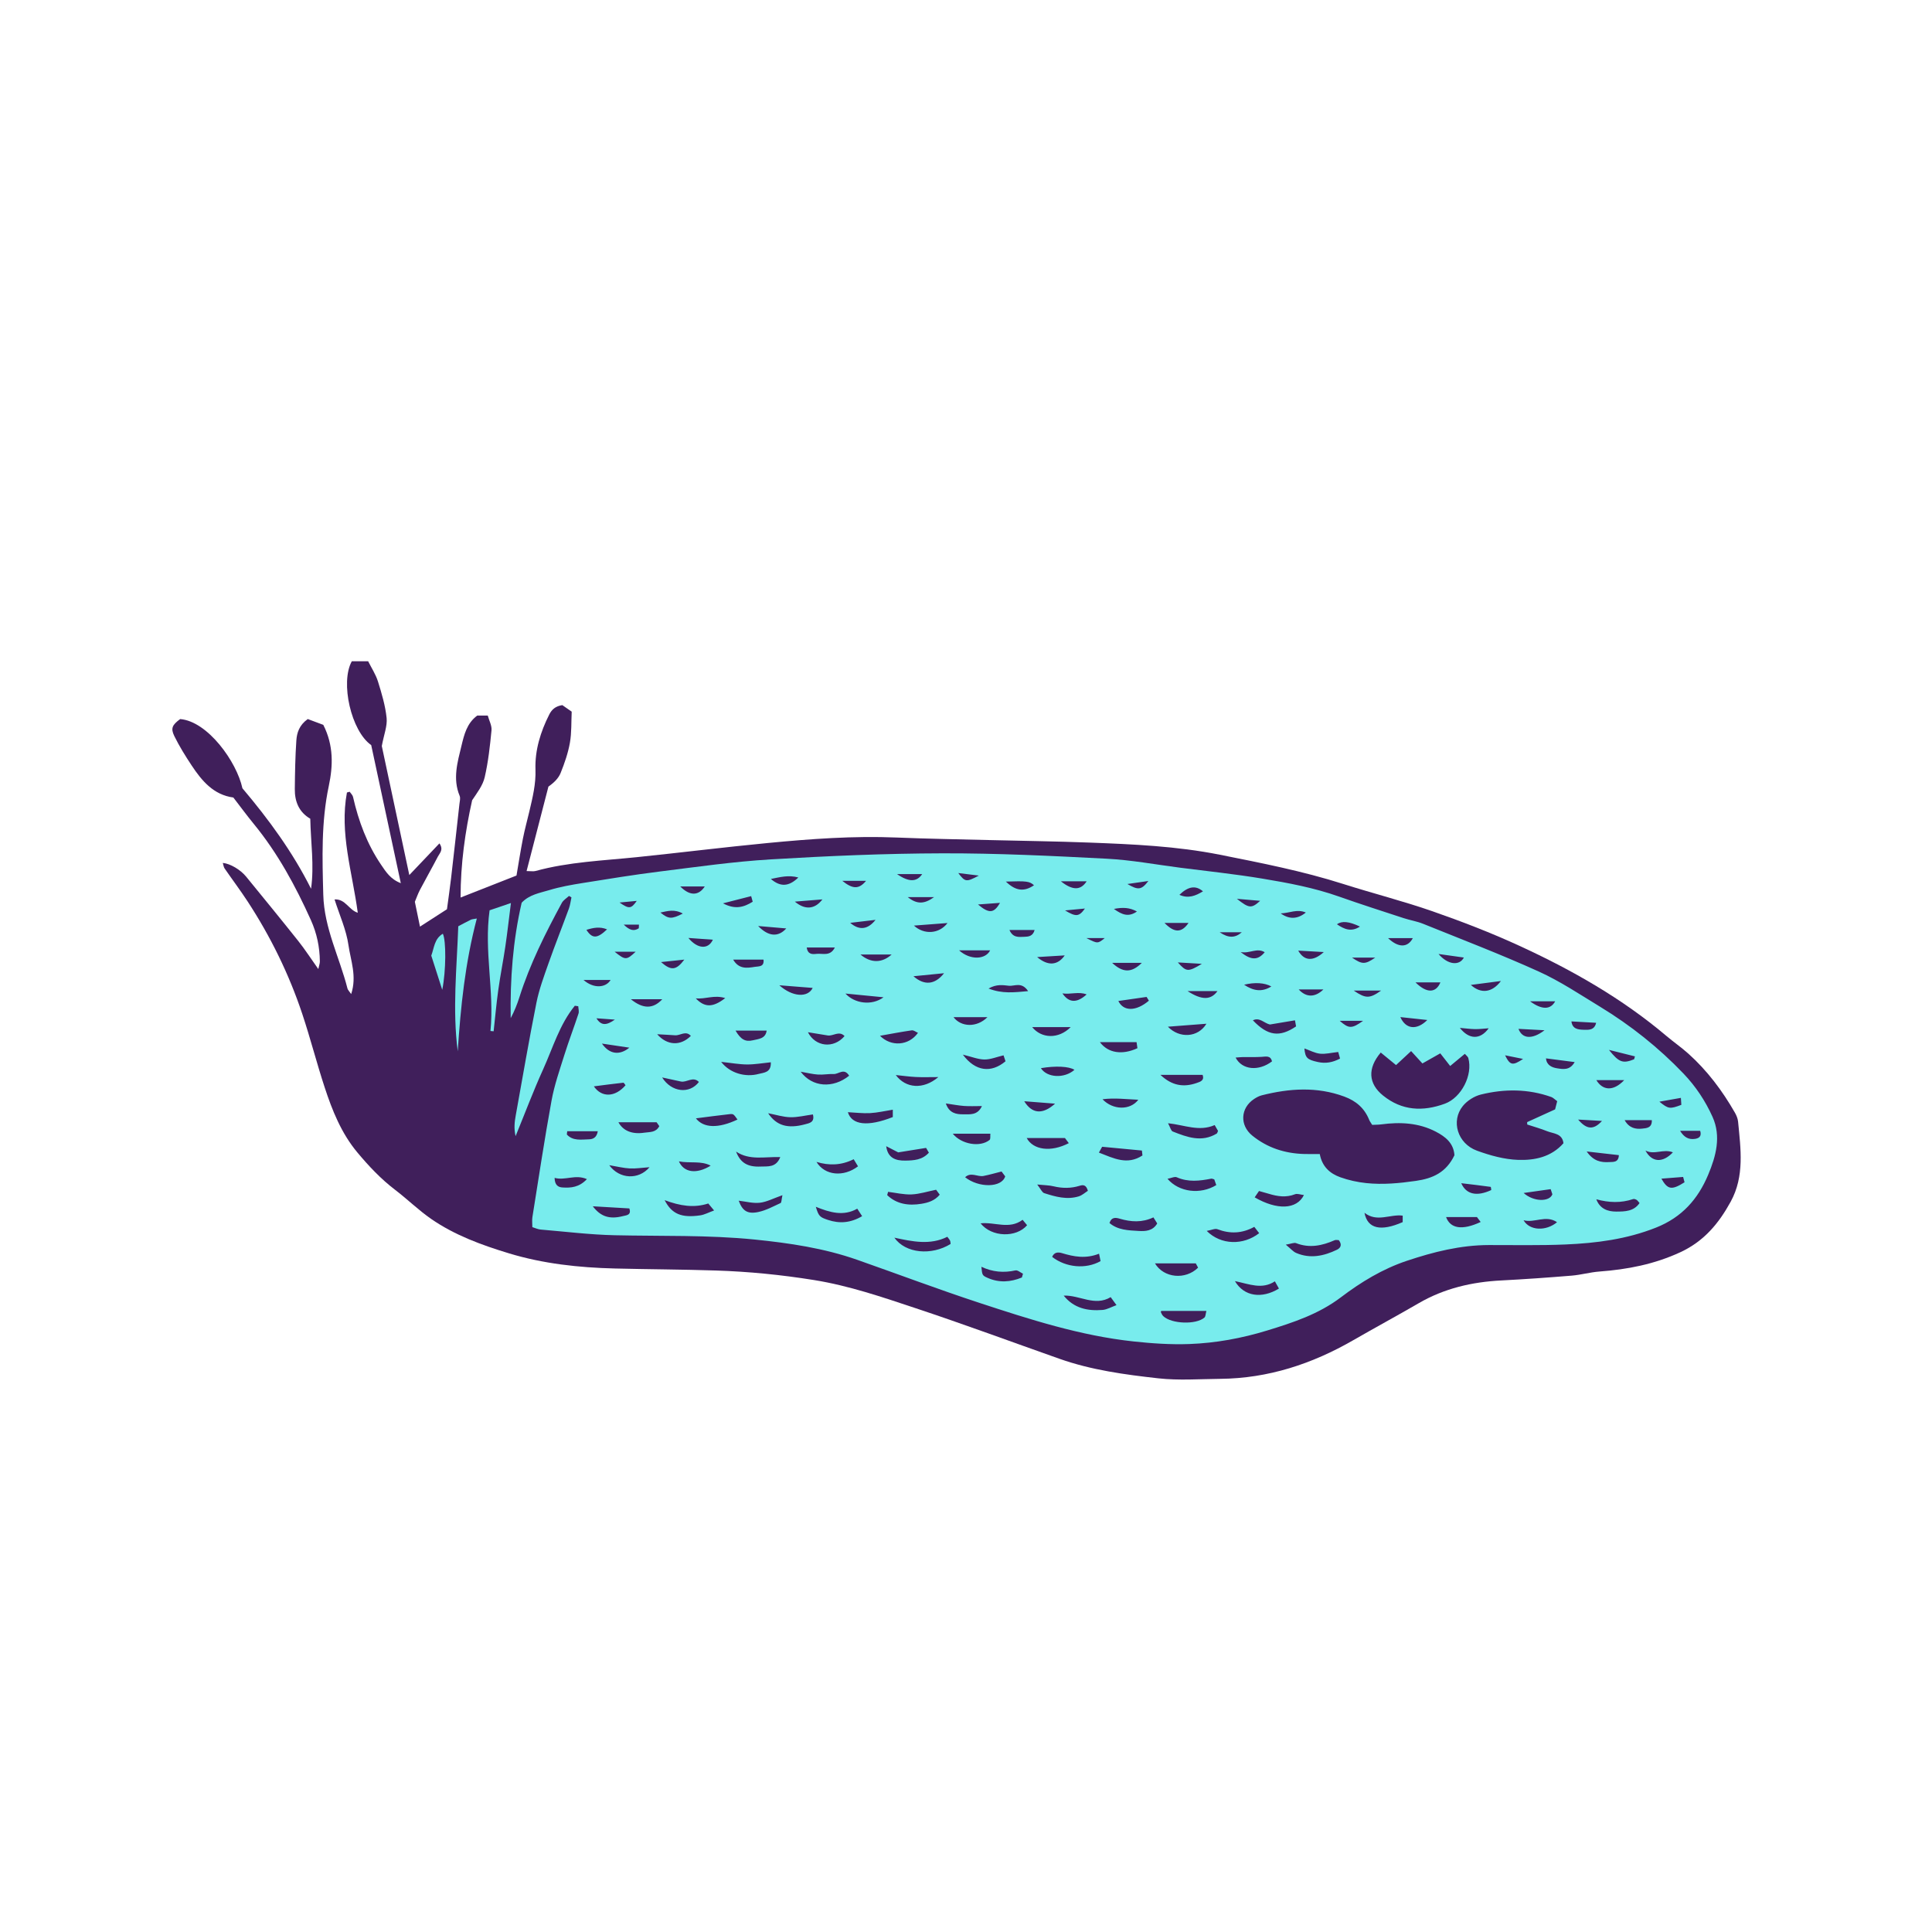 <svg version="1.1" id="svg" xmlns="http://www.w3.org/2000/svg" xmlns:xlink="http://www.w3.org/1999/xlink" x="0px" y="0px"
	 width="200px" height="200px" viewBox="0 0 200 200" enable-background="new 0 0 200 200" xml:space="preserve">
<path class="stroke" fill="#401f5b"  d="M179.926,116.114c-0.031-0.323-0.171-0.657-0.335-0.942c-1.303-2.274-2.865-4.352-4.822-6.106
	c-0.719-0.645-1.52-1.197-2.258-1.821c-4.592-3.887-9.773-6.829-15.203-9.327c-2.932-1.35-5.959-2.518-9.008-3.581
	c-3.049-1.062-6.19-1.856-9.27-2.836c-4.176-1.328-8.465-2.167-12.751-3.021c-4.466-0.89-9.003-1.086-13.536-1.258
	c-3.403-0.13-6.81-0.172-10.215-0.257c-3.237-0.082-6.476-0.131-9.71-0.265c-4.47-0.186-8.917,0.143-13.355,0.569
	c-4.518,0.434-9.024,0.998-13.539,1.463c-3.51,0.362-7.049,0.489-10.48,1.431c-0.222,0.062-0.475,0.008-0.932,0.008
	c0.777-3.007,1.519-5.875,2.261-8.743c0.573-0.401,1.04-0.857,1.263-1.411c0.406-1.01,0.771-2.06,0.96-3.127
	c0.187-1.058,0.134-2.156,0.186-3.22c-0.426-0.297-0.724-0.506-0.97-0.677c-0.696,0.107-1.081,0.438-1.35,0.966
	c-0.909,1.794-1.498,3.712-1.43,5.698c0.052,1.517-0.298,2.904-0.631,4.327c-0.221,0.94-0.48,1.873-0.667,2.82
	c-0.25,1.27-0.447,2.551-0.667,3.831c-1.927,0.758-3.814,1.5-5.788,2.276c0.001-3.488,0.469-6.809,1.197-10.071
	c0.509-0.764,1.104-1.526,1.3-2.38c0.367-1.592,0.548-3.232,0.705-4.862c0.046-0.487-0.247-1.007-0.388-1.524
	c-0.489,0-0.813,0-1.088,0c-1.086,0.805-1.356,1.983-1.631,3.117c-0.413,1.706-0.928,3.424-0.192,5.191
	c0.101,0.242,0.008,0.573-0.023,0.86c-0.283,2.548-0.564,5.096-0.861,7.642c-0.126,1.08-0.284,2.156-0.428,3.239
	c-0.93,0.6-1.792,1.155-2.793,1.801c-0.202-0.979-0.362-1.75-0.531-2.571c0.169-0.399,0.319-0.84,0.533-1.245
	c0.607-1.153,1.253-2.285,1.854-3.441c0.188-0.359,0.609-0.716,0.157-1.361c-1.022,1.075-1.984,2.086-3.118,3.278
	c-1.008-4.726-1.968-9.229-2.848-13.358c0.225-1.201,0.583-2.073,0.499-2.9c-0.132-1.279-0.51-2.545-0.896-3.781
	c-0.232-0.74-0.678-1.413-1.015-2.09c-0.686,0-1.214,0-1.694,0c-1.213,2.188-0.067,7.229,2.01,8.676
	c1.013,4.723,2.023,9.434,3.064,14.293c-1.073-0.409-1.547-1.182-2.03-1.891c-1.458-2.139-2.346-4.526-2.917-7.042
	c-0.044-0.193-0.228-0.354-0.347-0.531c-0.094,0.025-0.188,0.052-0.283,0.078c-0.785,4.196,0.56,8.243,1.122,12.448
	c-0.932-0.288-1.272-1.447-2.404-1.379c0.52,1.638,1.216,3.15,1.44,4.73c0.226,1.59,0.893,3.22,0.28,5.066
	c-0.207-0.305-0.344-0.426-0.382-0.573c-0.822-3.236-2.413-6.24-2.505-9.709c-0.102-3.783-0.221-7.529,0.573-11.27
	c0.437-2.062,0.514-4.181-0.572-6.316c-0.494-0.185-1.099-0.41-1.609-0.601c-0.884,0.635-1.124,1.423-1.179,2.211
	c-0.116,1.674-0.142,3.355-0.16,5.034c-0.014,1.29,0.426,2.389,1.601,3.074c0.048,2.442,0.42,4.827,0.081,7.25
	c-1.905-3.8-4.369-7.167-7.105-10.403c-0.597-2.752-3.592-6.932-6.447-7.163c-0.814,0.606-1.001,0.947-0.602,1.763
	c0.516,1.051,1.141,2.056,1.789,3.034c1.061,1.604,2.274,3.048,4.32,3.323c0.729,0.945,1.399,1.861,2.119,2.738
	c2.475,3.02,4.313,6.411,5.909,9.952c0.617,1.37,0.913,2.791,0.927,4.279c0.002,0.208-0.082,0.417-0.16,0.788
	c-0.767-1.08-1.38-2.031-2.081-2.913c-1.774-2.233-3.584-4.438-5.386-6.649c-0.588-0.722-1.647-1.353-2.421-1.424
	c0.068,0.216,0.085,0.423,0.188,0.572c0.787,1.143,1.623,2.252,2.381,3.413c2.38,3.643,4.286,7.525,5.661,11.652
	c0.837,2.512,1.491,5.084,2.317,7.601c0.788,2.4,1.726,4.744,3.375,6.723c1.186,1.422,2.446,2.761,3.928,3.89
	c1.269,0.968,2.417,2.102,3.727,3.007c2.444,1.689,5.237,2.705,8.044,3.557c3.552,1.079,7.245,1.479,10.959,1.57
	c3.489,0.085,6.98,0.096,10.468,0.209c3.401,0.109,6.779,0.445,10.148,0.986c3.635,0.583,7.084,1.771,10.542,2.92
	c4.982,1.656,9.91,3.478,14.862,5.228c3.315,1.173,6.784,1.642,10.245,2.027c2.116,0.236,4.279,0.073,6.421,0.053
	c4.956-0.047,9.494-1.542,13.755-3.997c2.253-1.297,4.542-2.534,6.791-3.839c2.644-1.533,5.508-2.193,8.531-2.349
	c2.435-0.126,4.869-0.299,7.299-0.499c0.96-0.078,1.904-0.353,2.864-0.424c2.908-0.218,5.687-0.749,8.392-2.005
	c2.462-1.144,3.978-2.999,5.205-5.236C180.606,121.75,180.196,118.919,179.926,116.114z"/>
<path fill-rule="evenodd" clip-rule="evenodd" fill="#78eced" class="fill" d="M59.505,104.115c-1.585,1.945-2.271,4.36-3.286,6.596
	c-1,2.203-1.851,4.475-2.846,6.905c-0.19-0.83-0.101-1.501,0.019-2.167c0.701-3.884,1.366-7.774,2.138-11.643
	c0.278-1.39,0.779-2.74,1.252-4.083c0.67-1.899,1.416-3.772,2.109-5.665c0.135-0.37,0.18-0.773,0.266-1.162
	c-0.084-0.05-0.168-0.101-0.253-0.151c-0.252,0.238-0.586,0.432-0.743,0.722c-1.702,3.144-3.307,6.333-4.39,9.757
	c-0.235,0.743-0.525,1.469-0.903,2.176c-0.069-4.039,0.229-8.027,1.135-11.95c0.789-0.843,1.87-1.007,2.853-1.305
	c1.12-0.34,2.286-0.546,3.444-0.732c2.655-0.426,5.31-0.858,7.977-1.191c3.833-0.478,7.667-1.03,11.518-1.26
	c5.914-0.354,11.842-0.612,17.764-0.626c5.668-0.015,11.34,0.264,17.003,0.557c2.548,0.132,5.079,0.606,7.617,0.933
	c2.831,0.363,5.674,0.658,8.488,1.126c2.687,0.446,5.37,0.948,7.958,1.864c2.214,0.784,4.453,1.499,6.685,2.23
	c0.666,0.218,1.371,0.326,2.018,0.588c4.003,1.618,8.041,3.161,11.971,4.942c2.209,1.001,4.256,2.373,6.338,3.64
	c3.173,1.932,6.061,4.225,8.634,6.917c1.271,1.328,2.271,2.841,3.011,4.486c0.911,2.025,0.356,4.066-0.451,5.99
	c-1.058,2.522-2.712,4.406-5.401,5.473c-3.038,1.206-6.167,1.608-9.356,1.745c-2.645,0.114-5.297,0.054-7.946,0.06
	c-2.937,0.006-5.734,0.71-8.498,1.634c-2.509,0.839-4.742,2.199-6.815,3.771c-2.309,1.75-4.939,2.615-7.645,3.443
	c-2.637,0.808-5.317,1.298-8.049,1.399c-1.922,0.07-3.864-0.062-5.78-0.268c-5.513-0.593-10.767-2.29-15.999-4.009
	c-4.232-1.391-8.403-2.966-12.607-4.442c-3.435-1.205-6.998-1.732-10.61-2.098c-4.828-0.486-9.664-0.335-14.497-0.445
	c-2.56-0.058-5.113-0.373-7.667-0.589c-0.279-0.024-0.549-0.157-0.854-0.249c0-0.378-0.045-0.714,0.006-1.035
	c0.644-4.024,1.25-8.055,1.981-12.063c0.292-1.602,0.837-3.161,1.326-4.721c0.452-1.441,0.994-2.854,1.466-4.289
	c0.074-0.226-0.013-0.504-0.025-0.759C59.742,104.149,59.624,104.132,59.505,104.115z M150.563,119.589
	c-0.083-1.254-0.933-1.92-1.926-2.438c-1.786-0.929-3.698-1.014-5.652-0.755c-0.317,0.042-0.64,0.035-0.938,0.05
	c-0.141-0.233-0.249-0.366-0.31-0.518c-0.485-1.204-1.347-1.957-2.574-2.41c-2.841-1.049-5.681-0.852-8.536-0.133
	c-0.278,0.069-0.55,0.214-0.792,0.373c-1.435,0.941-1.522,2.73-0.193,3.805c1.563,1.264,3.371,1.842,5.361,1.898
	c0.537,0.015,1.076,0.003,1.62,0.003c0.238,1.309,1.058,2.023,2.124,2.404c0.861,0.308,1.781,0.511,2.691,0.605
	c1.718,0.18,3.423,0.017,5.142-0.23C148.333,121.992,149.715,121.364,150.563,119.589z M161.201,113.994
	c-0.27-0.195-0.421-0.364-0.608-0.431c-2.403-0.854-4.86-0.858-7.298-0.255c-0.683,0.169-1.415,0.636-1.859,1.182
	c-1.262,1.554-0.551,3.893,1.454,4.626c1.362,0.497,2.83,0.905,4.264,0.954c1.702,0.058,3.429-0.285,4.695-1.724
	c-0.123-1.028-1.032-0.982-1.68-1.241c-0.675-0.271-1.38-0.468-2.071-0.696c-0.003-0.083-0.005-0.165-0.008-0.248
	c0.941-0.429,1.882-0.857,2.894-1.318C161.041,114.621,161.11,114.35,161.201,113.994z M142.935,108.959
	c-1.39,1.637-1.288,3.217,0.236,4.448c1.956,1.581,4.122,1.681,6.401,0.847c1.711-0.626,2.917-2.972,2.426-4.729
	c-0.039-0.14-0.198-0.244-0.358-0.432c-0.51,0.422-0.978,0.811-1.518,1.258c-0.334-0.427-0.629-0.805-1.024-1.309
	c-0.618,0.349-1.209,0.685-1.85,1.046c-0.381-0.418-0.76-0.832-1.17-1.28c-0.573,0.531-1.051,0.977-1.56,1.448
	C143.932,109.775,143.432,109.366,142.935,108.959z M138.589,128.377c-0.176,0-0.316-0.039-0.419,0.007
	c-1.298,0.569-2.606,0.851-3.999,0.306c-0.206-0.08-0.501,0.065-1.067,0.157c0.516,0.42,0.756,0.719,1.067,0.854
	c1.457,0.631,2.87,0.325,4.23-0.328C138.771,129.195,138.965,128.857,138.589,128.377z M91.934,123.379
	c-0.031,0.113-0.062,0.227-0.092,0.34c0.986,0.943,2.226,1.111,3.533,0.898c0.683-0.111,1.383-0.31,1.905-0.944
	c-0.163-0.222-0.302-0.409-0.376-0.511c-0.912,0.185-1.719,0.449-2.535,0.483C93.562,123.679,92.746,123.478,91.934,123.379z
	 M92.584,128.124c1.156,1.638,3.842,1.873,5.822,0.651c-0.015-0.106-0.012-0.232-0.056-0.34s-0.134-0.197-0.283-0.403
	C96.283,128.926,94.44,128.521,92.584,128.124z M74.653,109.924c0.895,1.165,2.492,1.626,3.885,1.248
	c0.538-0.146,1.306-0.121,1.257-1.206c-0.86,0.086-1.658,0.231-2.454,0.227C76.521,110.188,75.702,110.035,74.653,109.924z
	 M110.112,134.121c1.068,1.325,2.493,1.607,4.023,1.484c0.457-0.037,0.895-0.301,1.444-0.498c-0.252-0.347-0.389-0.534-0.602-0.827
	C113.32,135.273,111.778,134.055,110.112,134.121z M125.743,116.467c-1.616,0.707-3.094-0.006-4.829-0.191
	c0.232,0.426,0.303,0.784,0.487,0.857c1.486,0.585,2.992,1.156,4.553,0.215c0.058-0.035,0.073-0.143,0.136-0.277
	C126.01,116.932,125.912,116.76,125.743,116.467z M120.859,122.029c1.204,1.402,3.416,1.652,5.049,0.651
	c-0.07-0.198-0.146-0.413-0.208-0.592c-0.154-0.038-0.24-0.088-0.313-0.073c-1.2,0.237-2.384,0.38-3.566-0.143
	C121.596,121.774,121.247,121.958,120.859,122.029z M129.884,123.949c2.304,1.335,4.348,1.274,5.098-0.238
	c-0.355-0.039-0.683-0.177-0.919-0.084c-0.926,0.364-1.815,0.228-2.716-0.047c-0.318-0.097-0.639-0.181-1.016-0.287
	C130.189,123.503,130.058,123.695,129.884,123.949z M124.918,127.423c1.48,1.479,3.792,1.508,5.431,0.235
	c-0.158-0.204-0.316-0.409-0.505-0.654c-1.278,0.701-2.526,0.736-3.82,0.242C125.777,127.152,125.425,127.333,124.918,127.423z
	 M107.372,122.62c0.364,0.464,0.499,0.82,0.725,0.893c1.161,0.373,2.351,0.712,3.577,0.333c0.357-0.11,0.66-0.397,0.943-0.575
	c-0.173-0.61-0.468-0.642-0.839-0.524c-0.905,0.283-1.811,0.278-2.733,0.054C108.616,122.695,108.161,122.699,107.372,122.62z
	 M123.788,130.785c-1.447,0-2.817,0-4.226,0c0.915,1.521,3.151,1.735,4.463,0.444C123.94,131.07,123.847,130.896,123.788,130.785z
	 M113.773,129.784c-1.387,0.546-2.612,0.311-3.833-0.06c-0.427-0.13-0.814-0.093-1.023,0.388c1.427,1.111,3.498,1.296,5.014,0.438
	C113.898,130.386,113.859,130.197,113.773,129.784z M114.852,126.604c0.872,0.746,1.983,0.762,3.029,0.824
	c0.668,0.039,1.452,0.018,1.914-0.778c-0.123-0.195-0.246-0.391-0.394-0.627c-1.179,0.555-2.32,0.477-3.478,0.139
	C115.531,126.048,115.078,125.946,114.852,126.604z M68.803,124.24c0.75,1.457,1.765,1.848,3.676,1.574
	c0.449-0.064,0.874-0.301,1.443-0.507c-0.298-0.356-0.445-0.532-0.602-0.722C71.837,125.066,70.425,124.842,68.803,124.24z
	 M87.771,115.133c0.407,1.333,2.06,1.527,4.652,0.504c0-0.177,0-0.371,0-0.761c-0.83,0.131-1.585,0.312-2.349,0.353
	C89.308,115.27,88.534,115.17,87.771,115.133z M118.209,119.103c-1.438-0.137-2.7-0.256-4.115-0.39
	c-0.03,0.054-0.156,0.279-0.337,0.603c1.535,0.589,2.922,1.331,4.51,0.297C118.243,119.405,118.221,119.211,118.209,119.103z
	 M87.903,111.358c-0.518-0.849-1.088-0.15-1.598-0.174c-0.539-0.024-1.085,0.089-1.624,0.054c-0.549-0.033-1.091-0.174-1.796-0.296
	C84.096,112.563,86.232,112.693,87.903,111.358z M120.217,135.707c0.005-0.013-0.064,0.08-0.042,0.133
	c0.064,0.149,0.141,0.309,0.256,0.416c0.848,0.796,3.365,0.894,4.246,0.144c0.136-0.116,0.126-0.402,0.207-0.692
	C123.261,135.707,121.758,135.707,120.217,135.707z M80.997,123.727c-0.946,0.331-1.627,0.702-2.342,0.781
	c-0.717,0.08-1.466-0.131-2.184-0.213c0.384,1.045,0.893,1.417,2.047,1.168c0.794-0.171,1.54-0.58,2.288-0.925
	C80.908,124.491,80.894,124.194,80.997,123.727z M165.25,124.149c0.372,0.996,1.191,1.276,2.07,1.273
	c0.866-0.003,1.808-0.008,2.405-0.883c-0.14-0.157-0.208-0.272-0.308-0.331c-0.102-0.06-0.255-0.115-0.354-0.081
	C167.808,124.551,166.557,124.507,165.25,124.149z M84.453,124.927c0.294,0.975,0.403,1.072,1.253,1.357
	c1.214,0.408,2.359,0.31,3.541-0.387c-0.186-0.285-0.31-0.477-0.504-0.774C87.312,125.935,85.912,125.516,84.453,124.927z
	 M105.86,126.274c-1.384,1.035-2.859,0.207-4.349,0.366c1.147,1.449,3.7,1.502,4.813,0.193
	C106.207,126.692,106.083,126.542,105.86,126.274z M91.74,118.654c0.157,1.232,0.988,1.507,1.972,1.491
	c0.878-0.013,1.762-0.058,2.446-0.821c-0.114-0.193-0.214-0.365-0.291-0.494c-1.067,0.172-2.051,0.33-2.884,0.464
	C92.455,119.022,92.098,118.839,91.74,118.654z M134.056,105.623c-0.964,0.16-1.778,0.297-2.593,0.433
	c-0.587-0.123-1.054-0.777-1.765-0.434c1.54,1.614,2.76,1.788,4.471,0.63C134.141,106.096,134.107,105.907,134.056,105.623z
	 M105.786,132.245c0.037-0.131,0.075-0.262,0.112-0.392c-0.262-0.122-0.557-0.392-0.78-0.342c-1.203,0.269-2.362,0.173-3.523-0.375
	c0.082,0.854,0.077,0.895,0.626,1.141C103.423,132.816,104.615,132.727,105.786,132.245z M84.522,120.28
	c0.864,1.426,2.818,1.591,4.299,0.457c-0.134-0.219-0.271-0.444-0.447-0.734C87.102,120.64,85.836,120.679,84.522,120.28z
	 M76.199,119.212c0.444,1.17,1.2,1.612,2.554,1.549c0.714-0.034,1.58,0.139,2.021-0.979
	C79.159,119.728,77.599,120.151,76.199,119.212z M99.673,109.175c1.3,1.749,2.935,1.931,4.418,0.688
	c-0.062-0.186-0.133-0.397-0.205-0.615c-0.71,0.166-1.348,0.438-1.982,0.431C101.245,109.67,100.589,109.396,99.673,109.175z
	 M127.84,132.62c0.937,1.598,2.784,1.853,4.555,0.771c-0.126-0.226-0.255-0.454-0.42-0.748
	C130.635,133.523,129.337,132.926,127.84,132.62z M84.152,115.366c-0.801,0.108-1.573,0.306-2.34,0.289
	c-0.737-0.017-1.468-0.255-2.295-0.414c0.866,1.293,2.032,1.629,3.825,1.146C83.771,116.271,84.366,116.191,84.152,115.366z
	 M145.207,125.842c-1.316-0.172-2.659,0.725-3.956-0.297c0.312,1.673,1.711,1.955,3.956,0.967
	C145.207,126.338,145.207,126.143,145.207,125.842z M110.642,118.339c-0.187-0.248-0.327-0.435-0.398-0.529
	c-1.405,0-2.686,0-3.959,0C106.953,119.04,108.771,119.308,110.642,118.339z M103.68,121.274c-0.667,0.167-1.264,0.344-1.872,0.461
	c-0.615,0.118-1.291-0.444-1.9,0.132c1.413,1.119,3.792,1.098,4.15-0.091C103.945,121.626,103.803,121.438,103.68,121.274z
	 M67.968,116.174c-1.468,0-2.719,0-3.951,0c0.489,0.887,1.411,1.275,2.699,1.079c0.546-0.083,1.186,0.005,1.533-0.677
	C68.131,116.407,68.019,116.247,67.968,116.174z M120.128,111.27c1.202,1.136,2.408,1.304,3.737,0.845
	c0.385-0.133,0.835-0.255,0.631-0.845C123.091,111.27,121.707,111.27,120.128,111.27z M76.343,115.895
	c-0.408-0.572-0.412-0.603-0.847-0.555c-1.148,0.127-2.292,0.284-3.456,0.431C72.826,116.783,74.36,116.836,76.343,115.895z
	 M98.631,117.361c0.908,1.111,2.833,1.43,3.808,0.647c0.117-0.094,0.058-0.409,0.083-0.647
	C101.19,117.361,99.965,117.361,98.631,117.361z M91.098,107.224c1.139,1.148,2.964,1.05,3.93-0.305
	c-0.225-0.097-0.446-0.286-0.637-0.259C93.312,106.814,92.239,107.022,91.098,107.224z M113.861,107.883
	c0.849,1.134,2.298,1.355,3.886,0.628c-0.029-0.205-0.061-0.429-0.09-0.628C116.374,107.883,115.178,107.883,113.861,107.883z
	 M97.136,111.5c-0.943,0-1.631,0.026-2.316-0.008c-0.678-0.033-1.353-0.129-2.089-0.204C93.764,112.674,95.583,112.819,97.136,111.5
	z M120.902,106.284c1.188,1.238,3.122,1.134,3.986-0.307C123.526,106.082,122.29,106.178,120.902,106.284z M138.532,108.902
	c-0.736,0.079-1.322,0.237-1.884,0.176c-0.542-0.06-1.059-0.346-1.617-0.543c0.088,0.984,0.292,1.161,1.386,1.403
	c0.806,0.179,1.54,0.05,2.304-0.356C138.653,109.339,138.602,109.154,138.532,108.902z M114.132,113.794
	c1.063,1.12,2.854,1.175,3.705,0.052C116.61,113.794,115.391,113.634,114.132,113.794z M127.909,109.48
	c0.667,1.284,2.384,1.445,3.767,0.393c-0.149-0.627-0.607-0.499-1.071-0.468c-0.652,0.044-1.31,0.014-1.965,0.024
	C128.407,109.433,128.175,109.462,127.909,109.48z M68.544,111.537c0.957,1.529,2.832,1.755,3.806,0.467
	c-0.612-0.624-1.258,0.088-1.869-0.046C69.847,111.82,69.213,111.683,68.544,111.537z M65.149,125.096
	c-1.239-0.072-2.484-0.146-3.783-0.222c0.816,1.072,1.731,1.369,3.112,1.019C64.84,125.801,65.388,125.802,65.149,125.096z
	 M83.636,106.855c0.782,1.525,2.675,1.719,3.792,0.398c-0.566-0.59-1.174,0.024-1.739-0.063
	C85.044,107.09,84.401,106.98,83.636,106.855z M97.914,114.229c0.333,0.999,1.072,1.134,1.801,1.125
	c0.668-0.009,1.475,0.137,1.936-0.855c-0.708,0-1.278,0.032-1.842-0.009C99.213,114.445,98.623,114.33,97.914,114.229z
	 M110.839,106.327c-1.519,0-2.743,0-3.987,0C107.795,107.498,109.551,107.609,110.839,106.327z M111.226,110.749
	c-0.546-0.362-1.967-0.433-3.473-0.173C108.391,111.579,110.187,111.668,111.226,110.749z M67.24,120.828
	c-0.806,0.057-1.432,0.161-2.049,0.128c-0.657-0.035-1.307-0.201-2.122-0.337C64.11,122.061,66.101,122.174,67.24,120.828z
	 M153.279,126.499c-0.198-0.261-0.337-0.444-0.388-0.511c-1.165,0-2.187,0-3.195,0C150.139,127.179,151.349,127.397,153.279,126.499
	z M61.476,112.459c0.818,1.186,2.206,1.134,3.279-0.114c-0.077-0.091-0.165-0.27-0.233-0.263
	C63.509,112.192,62.499,112.328,61.476,112.459z M73.568,120.668c-1.014-0.536-2.134-0.216-3.288-0.445
	C70.785,121.38,72.091,121.58,73.568,120.668z M157.72,126.318c0.617,1.094,2.325,1.154,3.464,0.203
	C160.021,125.733,158.836,126.637,157.72,126.318z M76.144,106.69c0.533,0.901,0.998,1.19,1.796,1c0.573-0.138,1.312-0.154,1.423-1
	C78.276,106.69,77.265,106.69,76.144,106.69z M71.517,107.235c-0.528-0.584-1.095-0.024-1.625-0.062
	c-0.598-0.044-1.197-0.071-1.862-0.109C69.071,108.245,70.454,108.299,71.517,107.235z M57.411,121.933
	c0.018,0.758,0.371,0.966,0.816,0.993c0.872,0.057,1.724-0.009,2.53-0.864C59.56,121.537,58.522,122.234,57.411,121.933z
	 M118.695,103.202c-1.08,0.155-2.013,0.289-2.924,0.42c0.523,1.081,1.811,1.108,3.161-0.031
	C118.853,103.461,118.77,103.324,118.695,103.202z M151.268,122.484c0.516,1.19,1.651,1.39,3.106,0.709
	c-0.019-0.109-0.025-0.324-0.062-0.329C153.355,122.731,152.395,122.62,151.268,122.484z M91.464,103.238
	c-1.426-0.14-2.643-0.258-3.944-0.386C88.471,103.896,90.256,104.132,91.464,103.238z M58.718,117.104
	c-0.013,0.113-0.027,0.227-0.04,0.339c0.629,0.686,1.488,0.519,2.292,0.499c0.431-0.011,0.801-0.186,0.913-0.838
	C60.772,117.104,59.746,117.104,58.718,117.104z M106.43,102.601c-0.672-1.004-1.401-0.493-1.988-0.555
	c-0.602-0.063-1.273-0.195-2.108,0.287C103.77,102.889,104.971,102.731,106.43,102.601z M160.525,123.101
	c-0.962,0.137-1.817,0.258-2.799,0.396c1.01,0.918,2.67,0.947,2.977,0.136C160.667,123.525,160.618,123.377,160.525,123.101z
	 M106.029,114c0.8,1.3,1.895,1.414,3.192,0.25C108.085,114.161,107.086,114.083,106.029,114z M98.708,105.296
	c0.771,1.019,2.389,1.118,3.513,0C100.964,105.296,99.862,105.296,98.708,105.296z M118.202,99.676c-1.01,0-2.02,0-3.073,0
	C116.219,100.684,117.113,100.753,118.202,99.676z M80.675,101.995c1.359,1.212,2.943,1.313,3.455,0.273
	C83.006,102.18,81.882,102.091,80.675,101.995z M98.086,95.552c-1.257,0.097-2.366,0.181-3.475,0.265
	C95.633,96.769,97.208,96.705,98.086,95.552z M97.728,100.747c-1.025,0.102-2.05,0.203-3.167,0.313
	C95.657,102.018,96.76,101.975,97.728,100.747z M68.56,103.439c-1.164,0-2.145,0-3.253,0
	C66.555,104.455,67.606,104.471,68.56,103.439z M164.255,119.2c0.697,1.014,1.5,1.15,2.333,1.098
	c0.382-0.023,0.973,0.069,0.995-0.718C166.544,119.461,165.54,119.347,164.255,119.2z M168.14,111.812c-0.979,0-1.958,0-2.887,0
	C165.895,112.879,166.994,113.021,168.14,111.812z M154.109,106.446c-0.472,0.033-0.944,0.095-1.415,0.089
	c-0.496-0.007-0.99-0.079-1.57-0.129C152.056,107.599,153.22,107.673,154.109,106.446z M155.376,101.554
	c-1.173,0.152-2.116,0.275-3.117,0.405C153.282,102.886,154.443,102.789,155.376,101.554z M79.038,99.337c-1.029,0-2.028,0-3.143,0
	c0.594,1.015,1.438,0.881,2.25,0.75C78.534,100.023,79.132,100.116,79.038,99.337z M99.286,98.381c1.18,1.059,2.75,0.938,3.213,0
	C101.42,98.381,100.353,98.381,99.286,98.381z M168.182,115.955c0.463,0.826,1.133,0.955,1.822,0.879
	c0.424-0.048,1.032-0.06,0.991-0.879C170.085,115.955,169.213,115.955,168.182,115.955z M160.037,109.562
	c0.07,0.701,0.599,0.941,1.158,1.029c0.621,0.097,1.319,0.229,1.814-0.644C161.972,109.812,161.046,109.692,160.037,109.562z
	 M77.761,92.767c-0.973,0.248-1.818,0.465-2.917,0.746c1.272,0.676,2.166,0.399,3.076-0.167
	C77.868,93.156,77.826,93.004,77.761,92.767z M79.8,90.989c0.975,0.841,1.855,0.811,2.844-0.152
	C81.617,90.555,80.75,90.805,79.8,90.989z M85.136,93.105c-0.925,0.075-1.849,0.149-2.854,0.231
	C83.296,94.184,84.316,94.182,85.136,93.105z M104.129,91.261c1.017,0.985,1.892,1.073,2.911,0.38
	C106.577,91.229,106.283,91.188,104.129,91.261z M144.965,105.289c0.553,1.256,1.693,1.393,2.789,0.301
	C146.815,105.488,145.949,105.395,144.965,105.289z M170.339,119.103c0.646,1.227,1.778,1.313,2.838,0.187
	C172.196,118.896,171.264,119.587,170.339,119.103z M89.077,98.812c1.045,0.892,2.216,0.909,3.225,0
	C91.18,98.812,90.198,98.812,89.077,98.812z M146.533,101.697c1.173,1.163,2.123,1.097,2.577,0
	C148.231,101.697,147.382,101.697,146.533,101.697z M171.987,122.014c0.661,1.152,1.067,1.209,2.396,0.375
	c-0.043-0.166-0.092-0.352-0.145-0.552C173.486,121.896,172.796,121.95,171.987,122.014z M83.513,98.084
	c0.104,0.753,0.617,0.703,1.028,0.658c0.617-0.067,1.404,0.295,1.883-0.658C85.393,98.084,84.493,98.084,83.513,98.084z
	 M60.403,101.443c1.056,0.925,2.316,0.82,2.807,0C62.271,101.443,61.337,101.443,60.403,101.443z M124.531,92.271
	c-0.755-0.646-1.522-0.521-2.439,0.362C123.005,93.04,123.753,92.746,124.531,92.271z M75.075,103.323
	c-1.154-0.363-2.034,0.133-3.05,0.026C72.945,104.303,73.779,104.324,75.075,103.323z M78.484,95.861
	c1.076,1.111,2.083,1.167,2.911,0.251C80.451,96.03,79.585,95.956,78.484,95.861z M107.365,99.076
	c1.116,0.946,2.125,0.874,2.855-0.173C109.27,98.961,108.359,99.016,107.365,99.076z M122.933,102.595
	c1.484,0.967,2.426,0.936,3.1,0C125.057,102.595,124.118,102.595,122.933,102.595z M62.842,96.207
	c-0.756-0.308-1.425-0.168-2.136,0.051C61.314,97.193,61.816,97.181,62.842,96.207z M162.674,105.736
	c0.098,0.787,0.678,0.844,1.242,0.864c0.546,0.019,1.143,0.056,1.314-0.72C164.355,105.831,163.555,105.786,162.674,105.736z
	 M143.69,97.113c1.067,1.016,2.035,1.007,2.566,0C145.421,97.113,144.622,97.113,143.69,97.113z M112.486,102.944
	c-0.809-0.323-1.64,0.019-2.503-0.107C110.645,103.807,111.455,103.877,112.486,102.944z M88.013,95.533
	c0.95,0.814,1.83,0.692,2.623-0.311C89.641,95.34,88.827,95.437,88.013,95.533z M169.163,109.656c0.028-0.1,0.057-0.2,0.084-0.3
	c-0.836-0.209-1.673-0.418-2.688-0.672C167.597,109.991,168.004,110.122,169.163,109.656z M137.039,98.557
	c-1.002-0.057-1.797-0.102-2.647-0.149C134.996,99.478,135.932,99.566,137.039,98.557z M62.312,108.031
	c0.774,1.113,1.824,1.247,2.839,0.423C64.233,108.317,63.353,108.186,62.312,108.031z M159.889,106.651
	c-1.075-0.057-1.875-0.099-2.695-0.143C157.569,107.523,158.587,107.649,159.889,106.651z M160.993,103.652
	c-0.829,0-1.633,0-2.604,0C159.624,104.562,160.517,104.531,160.993,103.652z M137,102.427c-0.833,0-1.664,0-2.558,0
	C135.194,103.245,136.104,103.296,137,102.427z M96.698,92.867c-1.021,0-1.788,0-2.731,0C94.907,93.614,95.664,93.619,96.698,92.867
	z M174.004,113.652c-0.821,0.146-1.485,0.263-2.225,0.394c0.938,0.758,1.084,0.777,2.273,0.327
	C174.041,114.206,174.028,114.015,174.004,113.652z M70.419,91.764c0.995,1.015,1.915,0.969,2.539,0
	C72.159,91.764,71.411,91.764,70.419,91.764z M176.003,117.059c-0.681,0-1.299,0-2.083,0c0.429,0.706,0.922,0.925,1.536,0.838
	C175.837,117.842,176.189,117.672,176.003,117.059z M123.035,95.541c-0.873,0-1.633,0-2.485,0
	C121.565,96.587,122.326,96.582,123.035,95.541z M131.609,102.118c-0.705-0.39-1.708-0.446-2.821-0.181
	C129.721,102.558,130.596,102.742,131.609,102.118z M104.498,96.271c0.358,0.829,0.971,0.723,1.526,0.707
	c0.44-0.012,0.901-0.05,1.079-0.707C106.228,96.271,105.429,96.271,104.498,96.271z M148.916,98.756
	c0.963,1.135,2.17,1.245,2.623,0.368C150.727,99.01,149.925,98.897,148.916,98.756z M109.822,91.232
	c1.227,0.976,2.062,0.938,2.667,0C111.652,91.232,110.858,91.232,109.822,91.232z M71.262,97.097c0.946,1.15,2.06,1.214,2.535,0.181
	C72.984,97.22,72.19,97.163,71.262,97.097z M128.435,98.554c1.093,0.882,1.794,0.855,2.487,0.02
	C130.11,98.076,129.372,98.744,128.435,98.554z M92.856,90.483c1.246,0.859,2.05,0.828,2.611,0
	C94.652,90.483,93.888,90.483,92.856,90.483z M70.683,94.572c-0.865-0.482-1.546-0.266-2.318-0.105
	C69.219,95.147,69.51,95.167,70.683,94.572z M140.781,95.919c-1.119-0.532-1.86-0.609-2.383-0.239
	C139.149,96.191,139.873,96.511,140.781,95.919z M124.417,99.776c-0.794-0.046-1.589-0.093-2.487-0.146
	C122.81,100.614,122.982,100.637,124.417,99.776z M70.841,99.339c-0.923,0.098-1.61,0.17-2.411,0.254
	C69.469,100.501,69.993,100.469,70.841,99.339z M142.975,102.543c-1.052,0-1.867,0-2.84,0
	C141.379,103.385,141.776,103.392,142.975,102.543z M163.368,115.897c0.895,1.053,1.606,1.087,2.469,0.142
	C164.997,115.99,164.288,115.95,163.368,115.897z M101.242,93.631c1.154,0.97,1.65,0.915,2.28-0.167
	C102.796,93.518,102.119,93.566,101.242,93.631z M142.364,99.13c-0.765,0-1.529,0-2.405,0
	C141.009,99.844,141.303,99.865,142.364,99.13z M132.578,94.554c0.888,0.639,1.743,0.604,2.602-0.089
	C134.271,94.07,133.485,94.53,132.578,94.554z M141.107,105.674c-0.907,0-1.617,0-2.422,0
	C139.633,106.504,139.938,106.509,141.107,105.674z M87.197,91.185c1.076,0.87,1.725,0.882,2.456,0
	C88.817,91.185,88.067,91.185,87.197,91.185z M65.807,98.52c-0.672,0-1.345,0-2.184,0C64.732,99.408,64.85,99.414,65.807,98.52z
	 M155.805,109.244c0.52,1.052,0.785,1.096,1.864,0.376C156.921,109.47,156.363,109.356,155.805,109.244z M117.696,94.357
	c-0.767-0.414-1.448-0.445-2.386-0.266C116.176,94.716,116.838,94.955,117.696,94.357z M128.043,93.046
	c1.267,1,1.51,1.015,2.409,0.207C129.666,93.186,128.956,93.124,128.043,93.046z M118.878,91.201
	c-0.687,0.098-1.373,0.196-2.17,0.311C117.824,92.164,118.16,92.139,118.878,91.201z M99.2,90.377
	c0.718,0.942,0.829,0.951,2.129,0.263C100.438,90.529,99.819,90.453,99.2,90.377z M64.135,93.429
	c0.988,0.691,1.207,0.652,1.781-0.169C65.272,93.321,64.703,93.375,64.135,93.429z M112.312,94.051
	c-0.701,0.066-1.322,0.125-2.058,0.195C111.384,94.93,111.705,94.9,112.312,94.051z M128.552,96.506c-0.677,0-1.355,0-2.292,0
	C127.181,97.133,127.867,97.105,128.552,96.506z M63.65,105.552c-0.82-0.06-1.364-0.101-1.908-0.14
	C62.247,106.212,62.796,106.148,63.65,105.552z M66.128,96.096c0.005-0.126,0.011-0.253,0.017-0.379c-0.457,0-0.914,0-1.575,0
	C65.17,96.306,65.619,96.428,66.128,96.096z M114.366,97.107c-0.586,0-1.129,0-1.909,0C113.634,97.7,113.634,97.7,114.366,97.107z"
	/>
<path fill-rule="evenodd" clip-rule="evenodd" fill="#78eced" class="fill" d="M50.773,106.729c0.412-4.134-0.682-8.249-0.091-12.496
	c0.683-0.232,1.338-0.456,2.209-0.752c-0.209,1.641-0.37,3.079-0.58,4.511c-0.22,1.494-0.519,2.977-0.727,4.472
	c-0.199,1.426-0.326,2.861-0.484,4.293C50.991,106.746,50.882,106.738,50.773,106.729z"/>
<path fill-rule="evenodd" clip-rule="evenodd" fill="#78eced" class="fill" d="M47.44,95.887c0.491-0.258,0.891-0.479,1.302-0.677
	c0.133-0.063,0.298-0.063,0.619-0.126c-1.21,4.588-1.678,9.154-1.975,13.75C46.824,104.51,47.288,100.201,47.44,95.887z"/>
<path fill-rule="evenodd" clip-rule="evenodd" fill="#78eced" class="fill" d="M45.781,102.466c-0.433-1.348-0.782-2.438-1.135-3.54
	c0.302-0.812,0.318-1.752,1.197-2.265C46.192,97.361,46.181,100.502,45.781,102.466z"/>
</svg>
